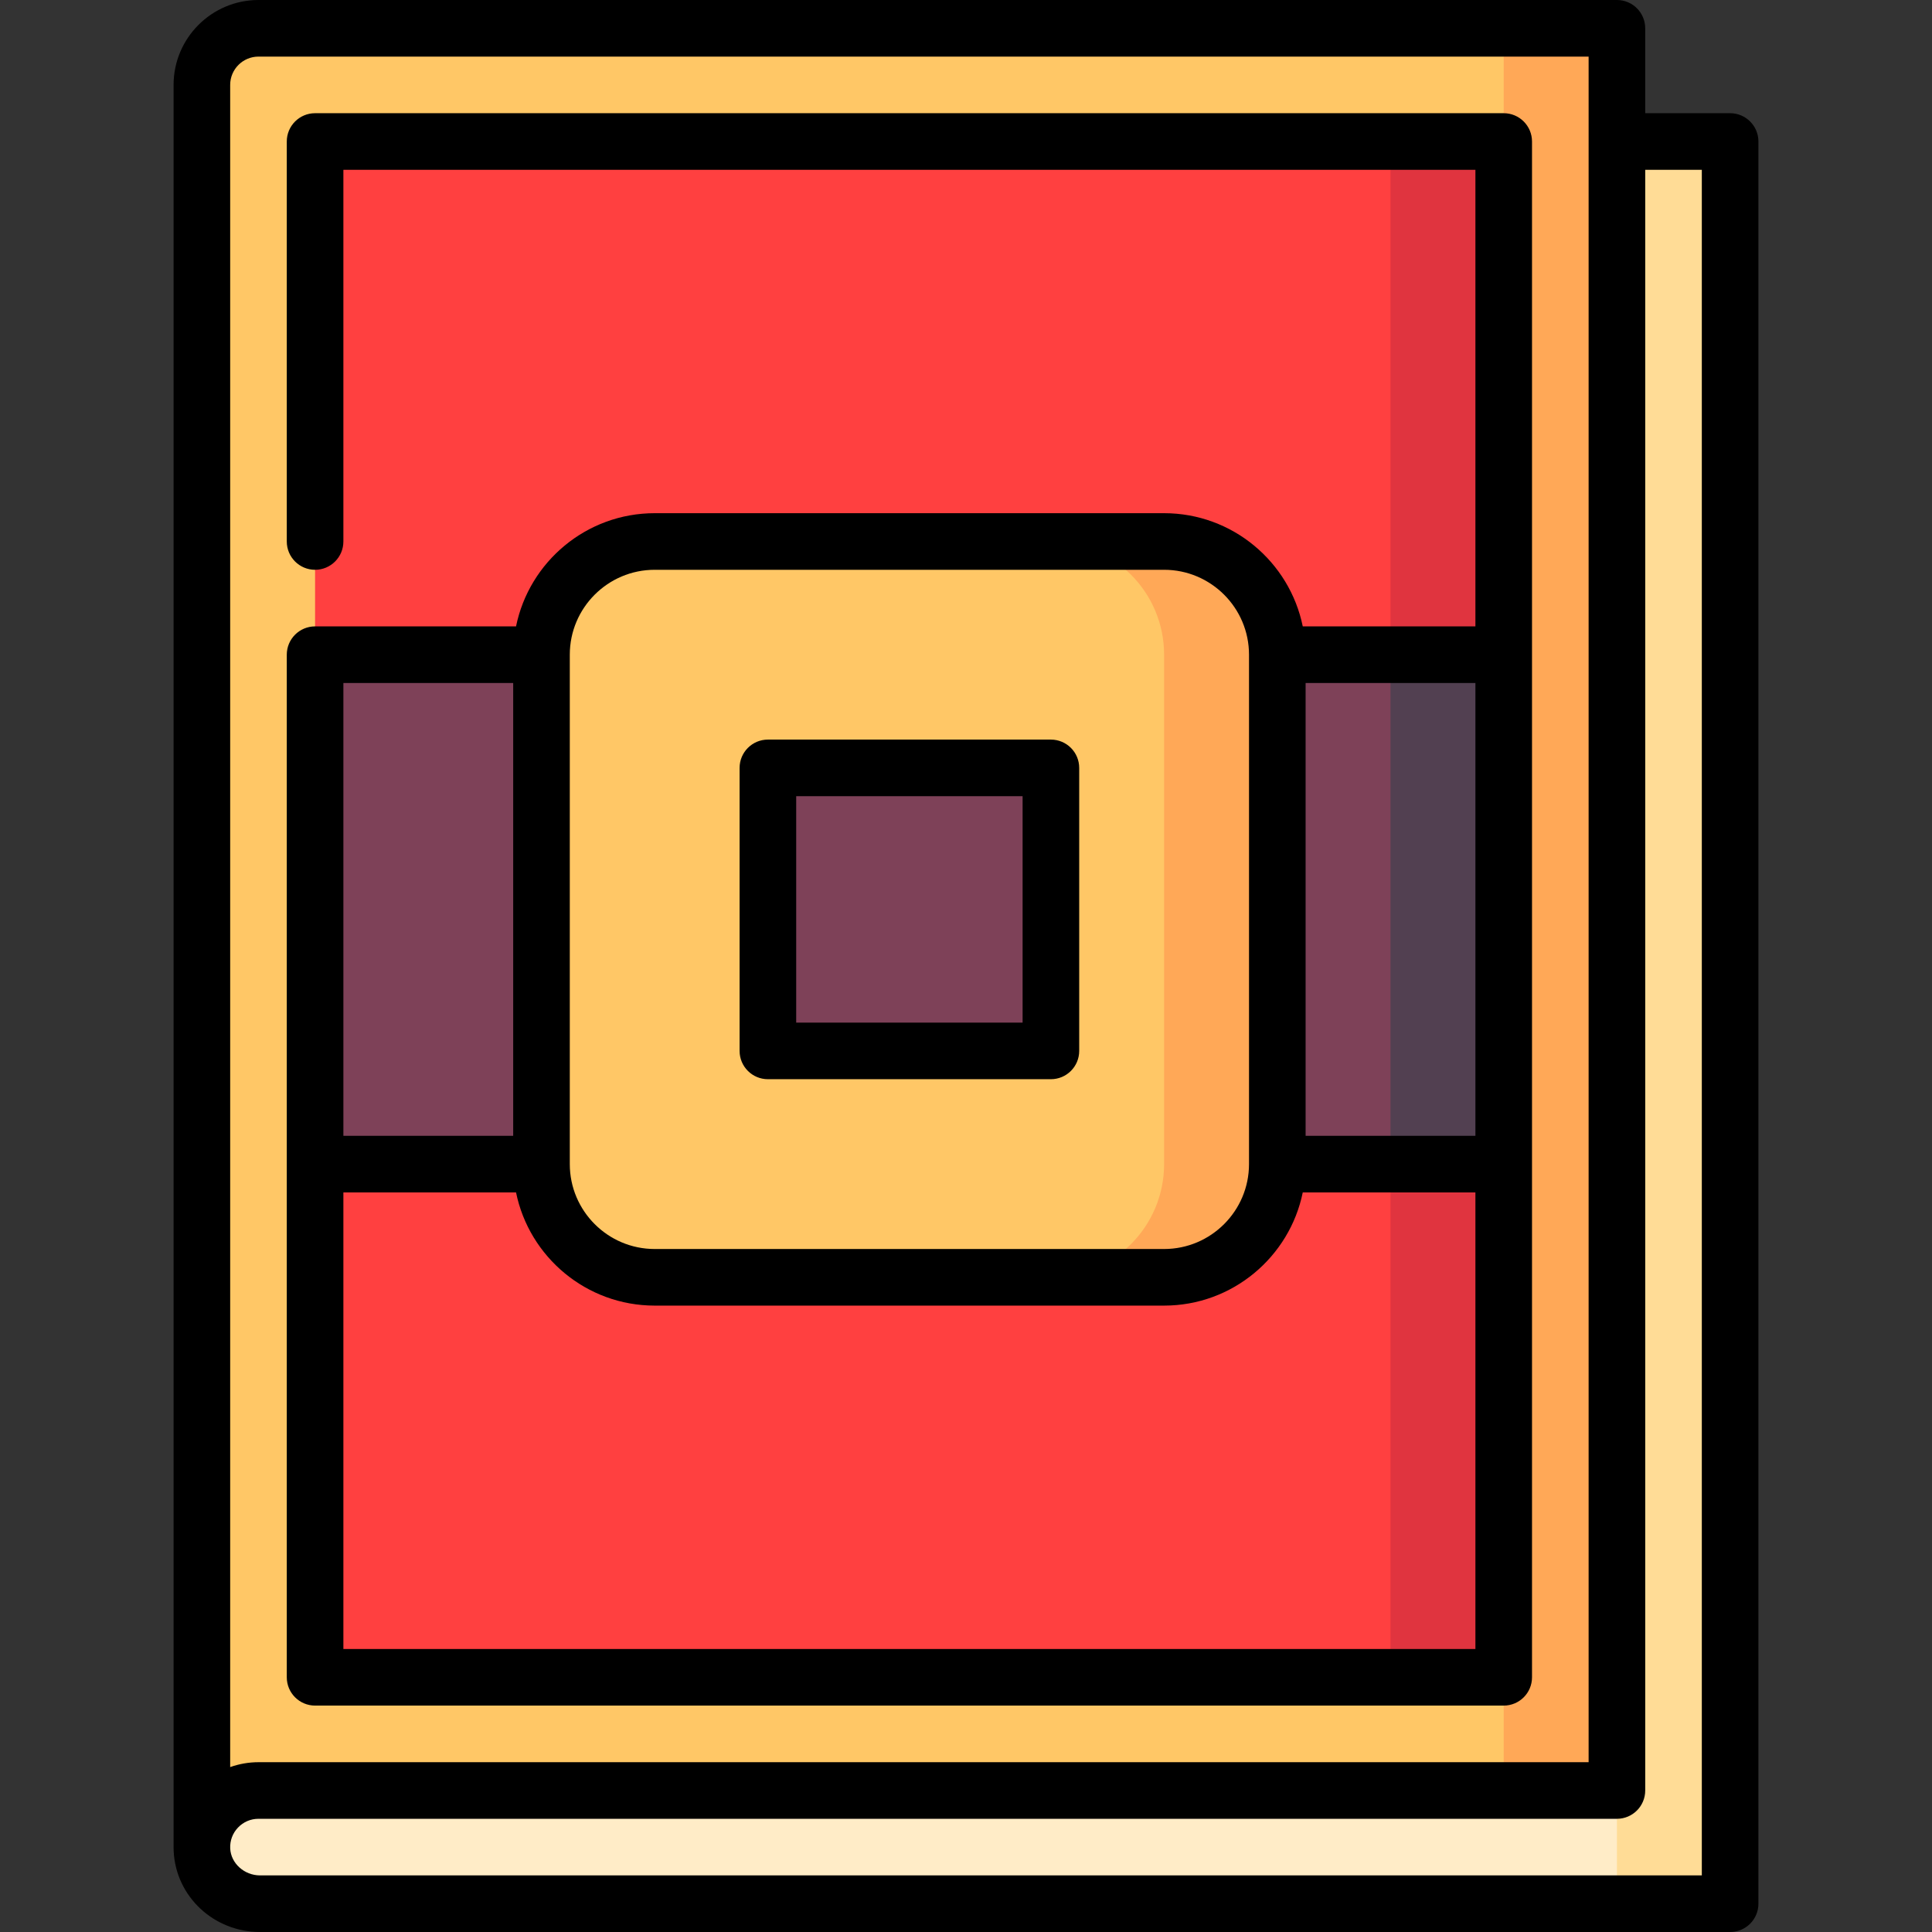 <svg id="Capa_1" enable-background="new 0 0 512 512" height="512" viewBox="0 0 512 512" width="512" xmlns="http://www.w3.org/2000/svg"><rect x="0" y="0" width="512" height="512" fill="#333333" stroke="none"/><g><path d="m443.5 52.5-15-15v-30h-30l-122 233.5 122 248.5h45z" fill="#ffa857"/><path d="m53.5 22.5v467h345v-45l-90-203.5 90-203.5v-30h-330c-8.284 0-15 6.716-15 15z" fill="#ffc766"/><path d="m398.5 37.5h-30l-92 203.5 92 203.5h30v-136l-60.4-67.5 60.4-67.5z" fill="#e0343f"/><path d="m83.5 37.5h285v407h-285v-136l60.4-67.5-60.4-67.5z" fill="#ff4040"/><path d="m68.5 474.5c-8.28 0-15 6.72-15 15s6.72 15 15 15h360l15-30z" fill="#ffecc7"/><path d="m428.5 37.5h30v467h-30z" fill="#ffdc96"/><path d="m338.487 294.491c.003.169.013.337.013.507 0 .001 0-.507-.013-.507z" fill="#fc7e65"/><path d="m398.5 308.5h-30l-45-67.5 45-67.5h30z" fill="#524051"/><path d="m83.5 173.5h285v135h-285z" fill="#7e4158"/><path d="m308.5 143.5h-30v195h30c16.569 0 30-13.431 30-30v-135c0-16.569-13.431-30-30-30z" fill="#ffa857"/><path d="m308.5 308.5v-135c0-16.569-13.431-30-30-30h-105c-16.569 0-30 13.431-30 30v135c0 16.569 13.431 30 30 30h105c16.569 0 30-13.431 30-30z" fill="#ffc766"/><path d="m203.5 203.5h75v75h-75z" fill="#7e4158" transform="matrix(0 1 -1 0 482 0)"/><path d="m458.5 30h-22.5v-22.5c0-4.142-3.358-7.5-7.5-7.5h-360c-12.407 0-22.5 10.093-22.5 22.5v466.834c-.002.413.006.828.025 1.244.566 12.012 10.624 21.422 22.899 21.422h389.576c4.142 0 7.5-3.358 7.5-7.5v-467c0-4.142-3.358-7.5-7.5-7.5zm-397.5-7.5c0-4.136 3.364-7.5 7.5-7.5h352.5v452h-352.5c-2.57 0-5.108.448-7.5 1.296zm390 474.5h-382.076c-4.179 0-7.73-3.197-7.915-7.128-.098-2.08.635-4.05 2.063-5.547 1.43-1.499 3.358-2.325 5.428-2.325h360c4.142 0 7.5-3.358 7.5-7.5v-429.5h15z"/><path d="m203.5 286h75c4.142 0 7.5-3.358 7.5-7.5v-75c0-4.142-3.358-7.5-7.5-7.5h-75c-4.142 0-7.5 3.358-7.5 7.5v75c0 4.142 3.358 7.5 7.5 7.5zm7.5-75h60v60h-60z"/><path d="m83.5 452h315c4.142 0 7.5-3.358 7.5-7.5v-407c0-4.142-3.358-7.5-7.5-7.5h-315c-4.142 0-7.5 3.358-7.5 7.5v106c0 4.142 3.358 7.5 7.5 7.5s7.5-3.358 7.5-7.5v-98.5h300v121h-45.755c-3.484-17.096-18.635-30-36.745-30h-135c-18.11 0-33.261 12.904-36.745 30h-53.255c-4.142 0-7.5 3.358-7.5 7.5v271c0 4.142 3.358 7.5 7.5 7.5zm307.5-151h-45v-120h45zm-45.754 15h45.754v121h-300v-121h45.755c3.484 17.096 18.635 30 36.745 30h135c18.11 0 33.261-12.904 36.746-30zm-171.746-165h135c12.407 0 22.5 10.093 22.5 22.5v135c0 12.407-10.093 22.5-22.5 22.5h-135c-12.407 0-22.5-10.093-22.5-22.5v-135c0-12.407 10.093-22.5 22.5-22.5zm-37.5 30v120h-45v-120z"/></g></svg>